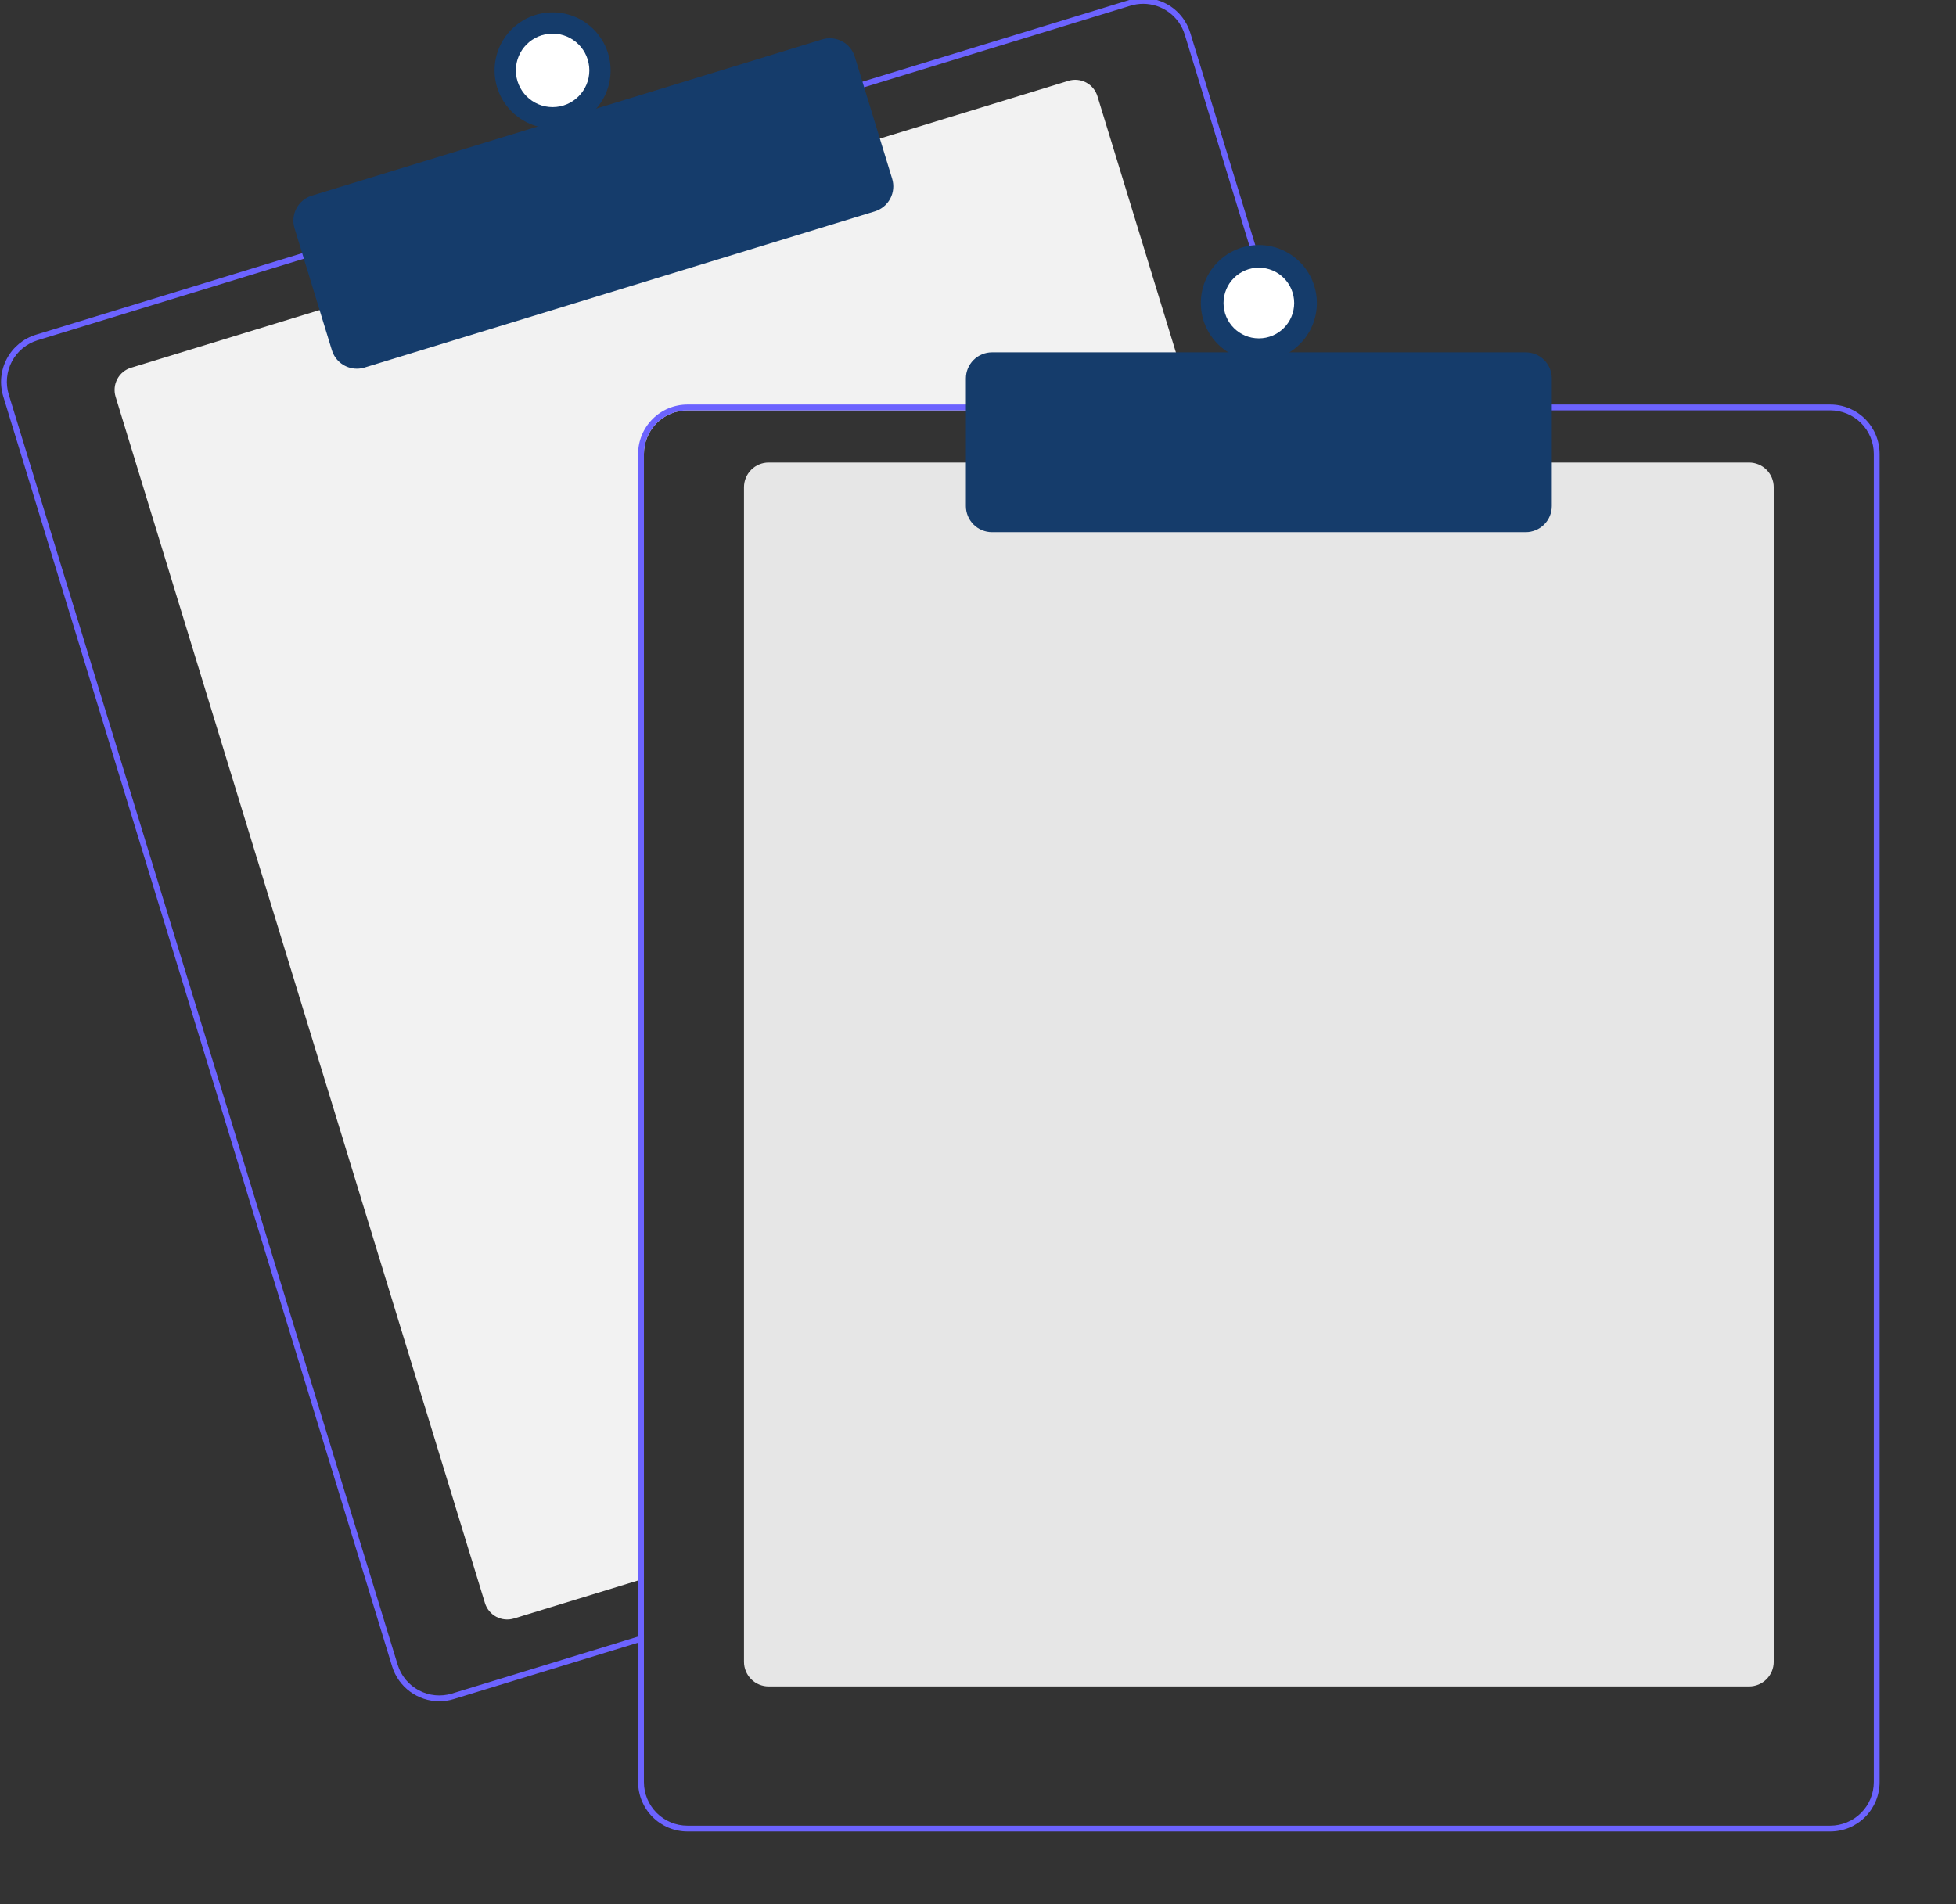 <svg width="458" height="446" viewBox="0 0 458 446" fill="none" xmlns="http://www.w3.org/2000/svg">
<rect x="0" y="0" width="458" height="446" fill="#333333" stroke="none"/>
<g clip-path="url(#clip0_279_2945)">
<path d="M279.488 96.101H160.963C158.262 96.104 155.672 97.178 153.762 99.088C151.853 100.998 150.778 103.588 150.775 106.289V369.725L149.416 370.139L120.34 379.044C118.962 379.464 117.474 379.32 116.202 378.644C114.93 377.968 113.978 376.814 113.555 375.437L27.067 92.915C26.646 91.537 26.79 90.048 27.466 88.776C28.142 87.504 29.296 86.552 30.674 86.13L75.48 72.409L205.375 32.648L250.181 18.928C250.863 18.718 251.579 18.644 252.29 18.712C253 18.779 253.69 18.986 254.32 19.32C254.95 19.655 255.508 20.11 255.962 20.66C256.417 21.211 256.758 21.845 256.966 22.527L279.074 94.742L279.488 96.101Z" fill="#F2F2F2"/>
<path d="M305.352 94.742L278.707 7.707C278.264 6.256 277.539 4.908 276.575 3.738C275.61 2.568 274.424 1.6 273.085 0.888C271.746 0.177 270.28 -0.264 268.77 -0.409C267.261 -0.553 265.738 -0.399 264.288 0.045L201.293 19.328L71.405 59.096L8.41 78.386C5.484 79.285 3.034 81.308 1.597 84.012C0.161 86.715 -0.144 89.878 0.749 92.806L91.815 390.257C92.54 392.621 94.004 394.69 95.992 396.161C97.98 397.631 100.386 398.426 102.859 398.428C104.003 398.429 105.141 398.257 106.234 397.919L149.417 384.701L150.775 384.28V382.861L149.417 383.275L105.833 396.622C103.25 397.409 100.46 397.14 98.075 395.873C95.691 394.606 93.906 392.445 93.112 389.863L2.053 92.406C1.66 91.126 1.523 89.782 1.65 88.45C1.777 87.118 2.165 85.824 2.793 84.643C3.421 83.461 4.275 82.415 5.308 81.564C6.341 80.713 7.531 80.074 8.811 79.684L71.806 60.394L201.694 20.632L264.689 1.342C265.66 1.046 266.669 0.895 267.684 0.894C269.862 0.899 271.982 1.601 273.732 2.898C275.482 4.195 276.771 6.018 277.41 8.101L303.932 94.742L304.354 96.1H305.766L305.352 94.742Z" fill="#6C63FF"/>
<path d="M83.564 86.352C82.255 86.351 80.981 85.93 79.928 85.152C78.876 84.374 78.1 83.279 77.715 82.027L68.967 53.451C68.732 52.684 68.65 51.877 68.727 51.078C68.804 50.279 69.037 49.503 69.414 48.794C69.79 48.085 70.303 47.457 70.922 46.946C71.541 46.435 72.255 46.052 73.023 45.817L192.519 9.231C194.069 8.758 195.743 8.92 197.175 9.68C198.606 10.44 199.677 11.737 200.153 13.287L208.901 41.863C209.374 43.413 209.213 45.088 208.452 46.519C207.692 47.95 206.395 49.022 204.846 49.498L85.35 86.083C84.771 86.261 84.169 86.351 83.564 86.352Z" fill="#153C6B"/>
<path d="M129.392 30.067C136.895 30.067 142.976 23.985 142.976 16.483C142.976 8.98 136.895 2.898 129.392 2.898C121.89 2.898 115.809 8.98 115.809 16.483C115.809 23.985 121.89 30.067 129.392 30.067Z" fill="#153C6B"/>
<path d="M129.393 25.085C134.143 25.085 137.994 21.234 137.994 16.483C137.994 11.732 134.143 7.881 129.393 7.881C124.642 7.881 120.791 11.732 120.791 16.483C120.791 21.234 124.642 25.085 129.393 25.085Z" fill="white"/>
<path d="M409.546 394.958H179.98C178.45 394.956 176.982 394.347 175.9 393.265C174.818 392.182 174.209 390.715 174.207 389.184V114.1C174.209 112.569 174.818 111.102 175.9 110.02C176.982 108.937 178.45 108.328 179.98 108.327H409.546C411.077 108.328 412.544 108.937 413.626 110.02C414.709 111.102 415.318 112.569 415.319 114.1V389.184C415.317 390.715 414.709 392.182 413.626 393.265C412.544 394.347 411.077 394.956 409.546 394.958Z" fill="#E6E6E6"/>
<path d="M303.932 94.742H160.962C157.901 94.746 154.967 95.964 152.803 98.129C150.638 100.293 149.42 103.228 149.416 106.289V383.275L150.774 382.861V106.289C150.778 103.588 151.852 100.998 153.762 99.088C155.672 97.178 158.261 96.104 160.962 96.101H304.353L303.932 94.742ZM428.563 94.742L160.962 94.742C157.901 94.746 154.967 95.964 152.803 98.129C150.638 100.293 149.42 103.228 149.416 106.289V417.372C149.42 420.433 150.638 423.367 152.803 425.532C154.967 427.697 157.901 428.914 160.962 428.919H428.563C431.624 428.914 434.558 427.697 436.723 425.532C438.887 423.367 440.105 420.433 440.109 417.372V106.289C440.105 103.228 438.887 100.293 436.723 98.129C434.558 95.964 431.624 94.746 428.563 94.742ZM438.751 417.372C438.747 420.073 437.673 422.663 435.763 424.573C433.853 426.483 431.264 427.557 428.563 427.56H160.962C158.261 427.557 155.672 426.483 153.762 424.573C151.852 422.663 150.778 420.073 150.774 417.372V106.289C150.778 103.588 151.852 100.998 153.762 99.088C155.672 97.178 158.261 96.104 160.962 96.101L428.563 96.101C431.264 96.104 433.853 97.178 435.763 99.088C437.673 100.998 438.747 103.588 438.751 106.289V417.372Z" fill="#6C63FF"/>
<path d="M357.248 124.628H232.277C230.656 124.626 229.102 123.981 227.956 122.835C226.81 121.689 226.166 120.136 226.164 118.515V88.629C226.166 87.008 226.811 85.455 227.956 84.309C229.102 83.163 230.656 82.518 232.277 82.516H357.248C358.868 82.518 360.422 83.163 361.568 84.309C362.714 85.455 363.359 87.008 363.36 88.629V118.515C363.359 120.136 362.714 121.689 361.568 122.835C360.422 123.981 358.868 124.626 357.248 124.628Z" fill="#153C6B"/>
<path d="M294.762 84.554C302.264 84.554 308.345 78.472 308.345 70.969C308.345 63.467 302.264 57.385 294.762 57.385C287.259 57.385 281.178 63.467 281.178 70.969C281.178 78.472 287.259 84.554 294.762 84.554Z" fill="#153C6B"/>
<path d="M294.762 79.244C299.332 79.244 303.036 75.539 303.036 70.969C303.036 66.4 299.332 62.695 294.762 62.695C290.193 62.695 286.488 66.4 286.488 70.969C286.488 75.539 290.193 79.244 294.762 79.244Z" fill="white"/>
</g>
<defs>
<clipPath id="clip0_279_2945">
<rect width="458" height="446" fill="white"/>
</clipPath>
</defs>
</svg>
